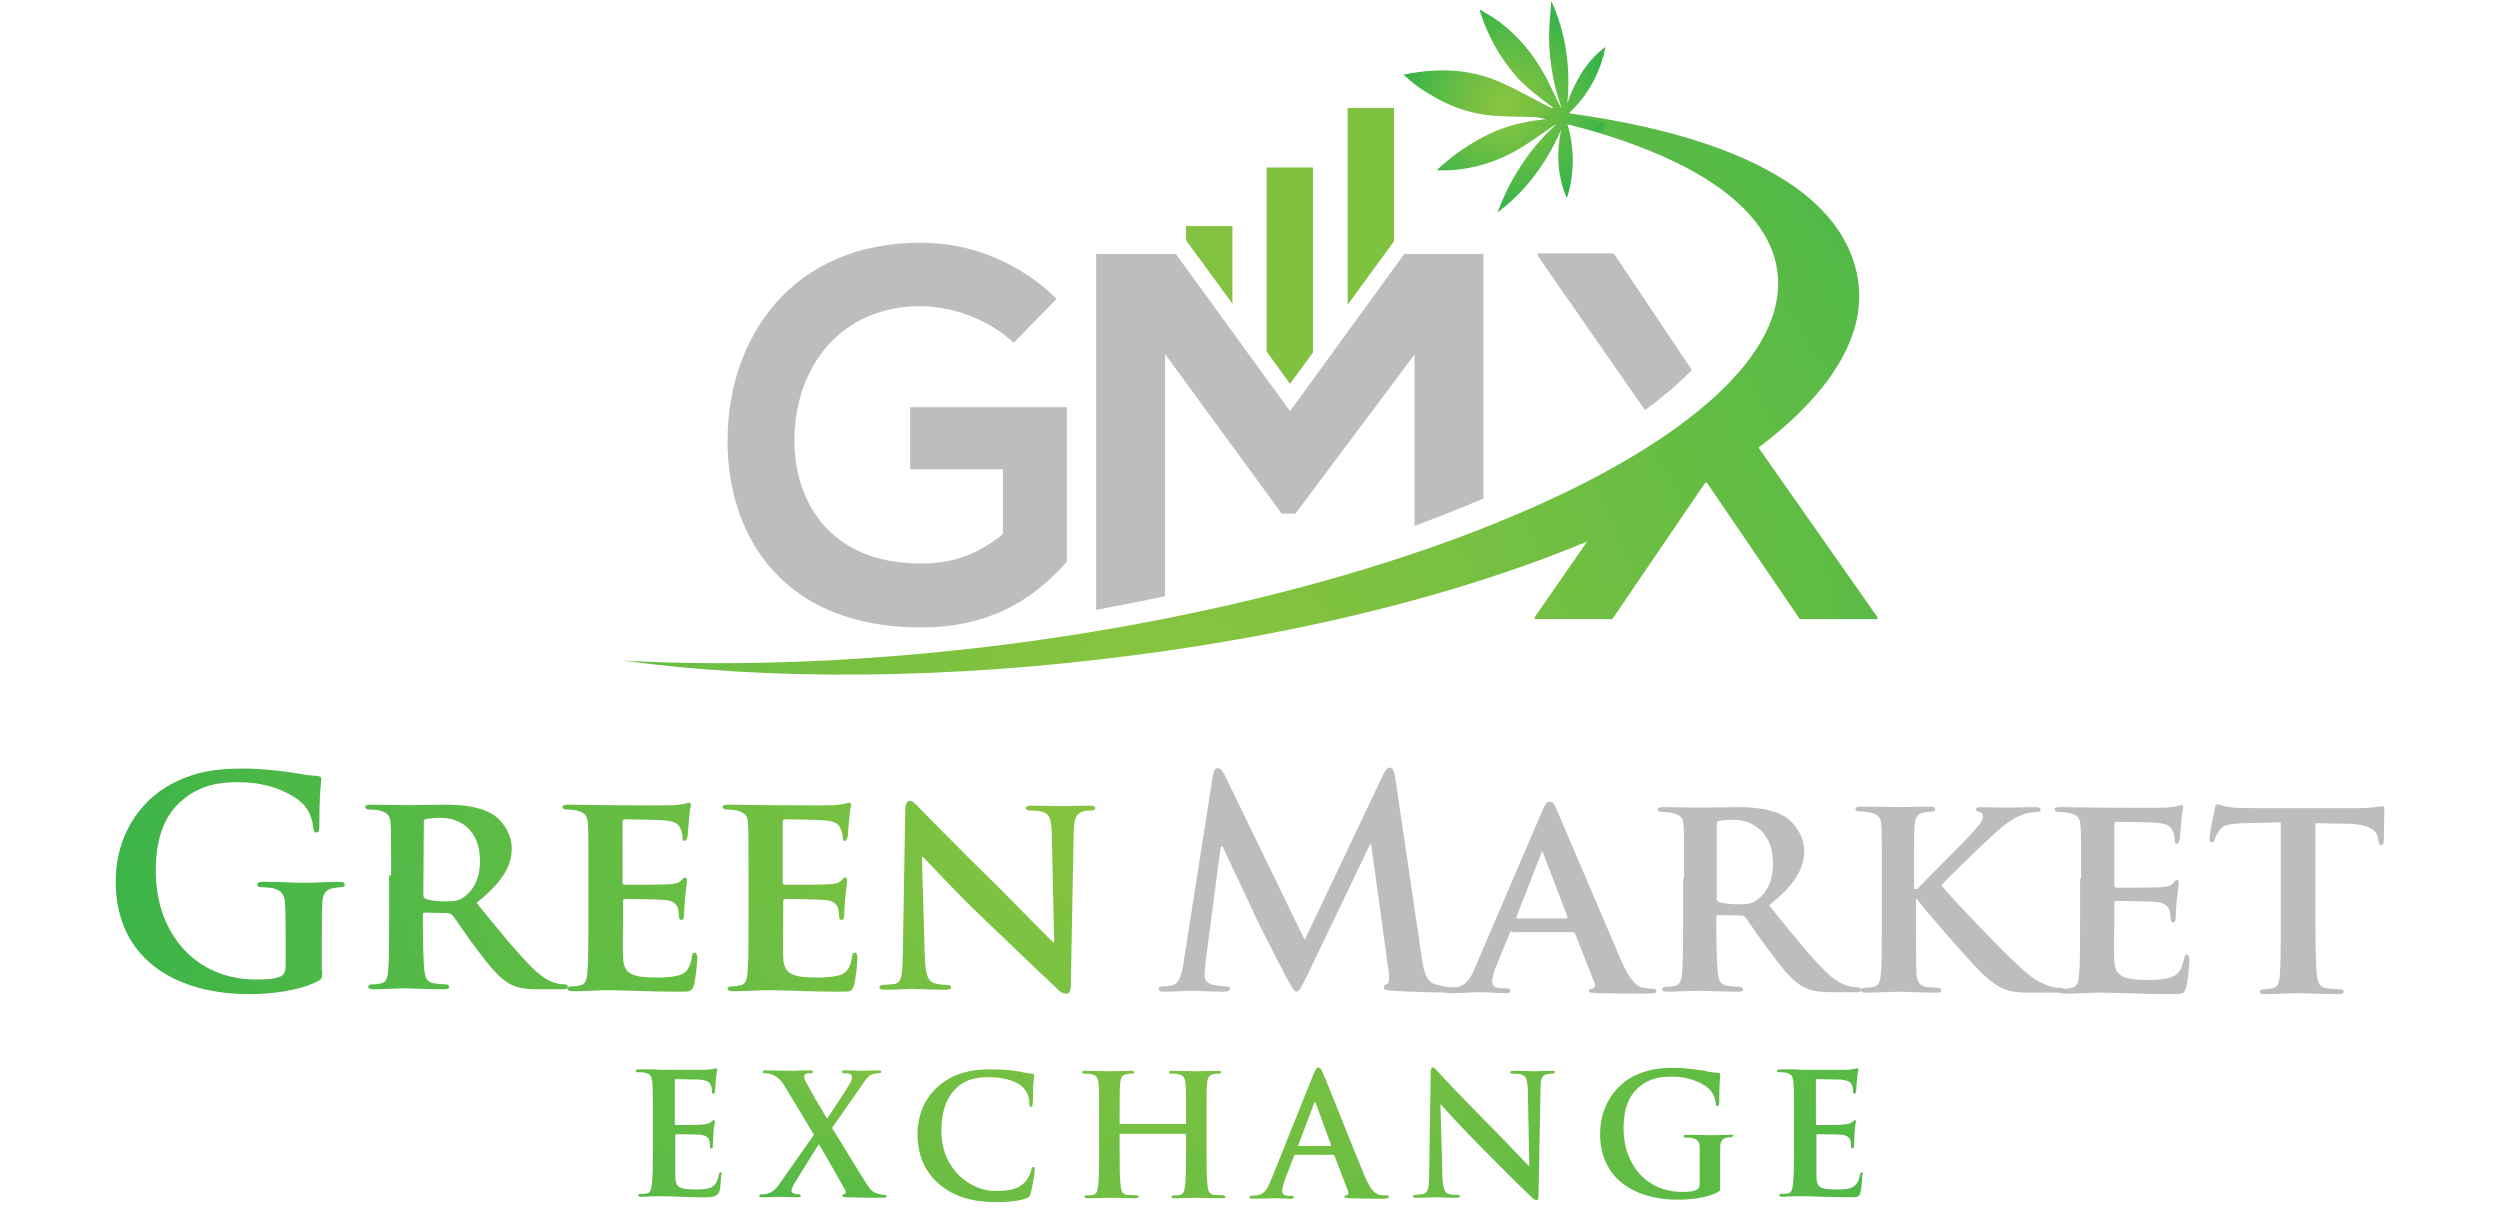 <?xml version="1.0" encoding="utf-8"?>
<!-- Generator: Adobe Illustrator 26.0.1, SVG Export Plug-In . SVG Version: 6.00 Build 0)  -->
<svg version="1.1" id="Layer_1" xmlns="http://www.w3.org/2000/svg" xmlns:xlink="http://www.w3.org/1999/xlink" x="0px" y="0px"
	 viewBox="0 0 512 250" style="enable-background:new 0 0 512 250;" xml:space="preserve">
<style type="text/css">
	.st0{fill:#BBBDBF;}
	.st1{fill:url(#SVGID_1_);}
	.st2{fill:url(#SVGID_00000150093586227849220800000013760150184430919870_);}
	.st3{fill:url(#SVGID_00000046324940290190788890000014506900505684996769_);}
	.st4{fill:url(#SVGID_00000024706009102761154100000013196624180029311135_);}
	.st5{fill:url(#SVGID_00000158715942804017198820000005739111911010272157_);}
	.st6{fill:url(#SVGID_00000075851961520239105090000011491676164035886002_);}
	.st7{fill:url(#SVGID_00000096745725844540962020000016630874700050093237_);}
	.st8{fill:url(#SVGID_00000113330916264036601600000005661854923072145539_);}
	.st9{fill:url(#SVGID_00000177459087151458741470000017367749096552696721_);}
	.st10{fill:url(#SVGID_00000064312992412796699840000011181327339538157206_);}
	.st11{fill:url(#SVGID_00000086665614703360823830000018419160686778462866_);}
</style>
<g>
	<path class="st0" d="M186.2,96.1h19.2v13.3c-5.9,4.7-11,6-16.9,6c-18.6,0-25.8-12.8-25.8-25.1c0-15.4,9.7-27.6,25.8-27.6
		c6.5,0,14,2.7,19.1,7.5l8.8-9c-7.4-7.3-17.4-11.5-27.8-11.5c-26.5,0-39.6,19.5-39.6,40.6c0,19.7,11.5,38.2,39.6,38.2
		c13.2,0,22.5-5,29.9-13.5V83.4h-32.1v12.7H186.2z"/>
	<path class="st0" d="M346.5,75.8l-16-23.9H315v0.6L336.9,84C340.3,81.5,343.5,78.8,346.5,75.8z"/>
	
		<radialGradient id="SVGID_1_" cx="417.608" cy="616.386" r="242.344" gradientTransform="matrix(1 0 0 1 -177.83 -467.26)" gradientUnits="userSpaceOnUse">
		<stop  offset="0" style="stop-color:#8BC53F"/>
		<stop  offset="0.26" style="stop-color:#7AC141"/>
		<stop  offset="0.77" style="stop-color:#4DB847"/>
		<stop  offset="1" style="stop-color:#37B34A"/>
	</radialGradient>
	<path class="st1" d="M358.2,88.9l9.5-13.6h-0.9c-7,9.2-19.1,18.2-35.3,26.3l-17.2,24.8v0.4h15.9l19.2-28.2l19.2,28.2h15.9v-0.4
		L358.2,88.9z"/>
	<path class="st0" d="M264.2,84.2L240.8,52h-16.3v72.9c4.8-0.9,9.5-1.8,14.1-2.8V72.5l23.9,32.7h2.8l24.4-32.6v35.1
		c4.9-1.8,9.6-3.7,14.1-5.6V52h-16.2L264.2,84.2z"/>
	
		<radialGradient id="SVGID_00000023966419503635662030000003884810650395194250_" cx="291.183" cy="509.731" r="899.838" gradientTransform="matrix(1 0 0 1 -177.83 -467.26)" gradientUnits="userSpaceOnUse">
		<stop  offset="0" style="stop-color:#8BC53F"/>
		<stop  offset="0.26" style="stop-color:#7AC141"/>
		<stop  offset="0.77" style="stop-color:#4DB847"/>
		<stop  offset="1" style="stop-color:#37B34A"/>
	</radialGradient>
	<path style="fill:url(#SVGID_00000023966419503635662030000003884810650395194250_);" d="M276,22.1v40.3l9.5-13V22.1H276z
		 M259.4,72l4.8,6.6l4.7-6.4V34.3h-9.5V72z M242.9,49.2l9.5,13V46.3h-9.5V49.2z"/>
	
		<radialGradient id="SVGID_00000043440127369493833080000011781622453389500080_" cx="417.608" cy="616.386" r="242.344" gradientTransform="matrix(1 0 0 1 -177.83 -467.26)" gradientUnits="userSpaceOnUse">
		<stop  offset="0" style="stop-color:#8BC53F"/>
		<stop  offset="0.26" style="stop-color:#7AC141"/>
		<stop  offset="0.77" style="stop-color:#4DB847"/>
		<stop  offset="1" style="stop-color:#37B34A"/>
	</radialGradient>
	<path style="fill:url(#SVGID_00000043440127369493833080000011781622453389500080_);" d="M298.4,21.1c38,5.3,63.4,17.5,65.6,34.5
		c4,30.2-66.1,64.3-156.5,76.2c-28.6,3.7-55.9,4.8-79.8,3.5c29.2,4,65.9,4,105.2-1.2c90.4-11.8,151.6-45.9,147.7-76.2
		C377.9,37.3,350.1,23.8,298.4,21.1z"/>
	
		<radialGradient id="SVGID_00000126324978284984681040000000478547147398162105_" cx="485.93" cy="489.11" r="21.211" gradientTransform="matrix(1 0 0 1 -177.83 -467.26)" gradientUnits="userSpaceOnUse">
		<stop  offset="0" style="stop-color:#8BC53F"/>
		<stop  offset="0.26" style="stop-color:#7AC141"/>
		<stop  offset="0.77" style="stop-color:#4DB847"/>
		<stop  offset="1" style="stop-color:#37B34A"/>
	</radialGradient>
	<path style="fill:url(#SVGID_00000126324978284984681040000000478547147398162105_);" d="M320.9,25.1c1.6,5,1.6,10.5,0,15.5
		c-1.9-4.3-2.2-8.9-1.2-14c-3.1,7.1-7.4,12.7-13,16.9c1.5-4.2,5.2-12,12.1-18.1c-0.1,0.1-0.2,0.1-0.4,0.2c-2.4,1.6-4.8,3.4-7.3,4.9
		c-5.3,3.1-10.8,4.5-16.4,4.4c-0.1,0-0.2,0-0.4-0.1c3.3-3.1,7.1-5.7,11.2-7.6c3.9-1.8,8-2.5,12-2.9v-0.2c-0.4,0-0.7,0-1.1-0.1
		c-0.4,0-0.7,0-1.1,0c-3.1-0.1-6.3-0.1-9.4-0.3c-4.2-0.3-8.2-1.6-11.9-3.7c-2.2-1.2-4.3-2.6-6.1-4.3c-0.1-0.1-0.2-0.2-0.5-0.4
		c1-0.2,1.9-0.4,2.8-0.5c5.6-0.8,11-0.4,16,1.6c2.8,1.1,5.5,2.6,8.2,4c1,0.5,2,1.1,3.1,1.6c0.2,0.1,0.5,0.1,0.7,0.1
		c-0.2-0.1-0.4-0.3-0.6-0.4c-2.5-1.9-5-3.7-7.2-6.2c-3.3-3.9-5.8-8.3-7.3-13.2c0-0.1,0-0.2-0.1-0.4c0.8,0.5,1.5,0.9,2.2,1.3
		c5.2,3.3,9.2,8,12.2,14.2c0.7,1.4,1.4,2.9,2.1,4.3c0.1,0.1,0.2,0.3,0.3,0.4c-1.8-5.2-2.8-10.7-2.5-16.6c0.1-1.8,0.3-3.5,0.4-5.3
		c2.9,6.3,4,13.3,3.3,21c0.7-2.3,1.8-4.5,3.1-6.6c1.3-1.9,2.8-3.6,4.7-5c-1,5.2-3.6,10-7.5,13.6l0.7,0.2c2,0.5,4,1,6,1.6
		c0.6,0.1,0.8,0.6,0.6,1.2c-0.2,0.6-0.6,0.9-1.2,0.8c-2-0.5-4-1-6-1.5L320.9,25.1z"/>
</g>
<g>
	<g>
		<g>
			<g>
				<path class="st0" d="M248.4,158.8c0.2-1,0.5-1.5,1-1.5s0.8,0.3,1.6,1.8l16.2,33.4l16.1-33.9c0.5-0.9,0.8-1.4,1.3-1.4
					s0.9,0.6,1.1,1.8l5.4,36.6c0.5,3.7,1.1,5.5,2.9,6c1.7,0.5,2.9,0.6,3.7,0.6c0.5,0,0.9,0.1,0.9,0.4c0,0.5-0.7,0.7-1.5,0.7
					c-1.5,0-9.7-0.2-12-0.4c-1.4-0.1-1.7-0.3-1.7-0.7c0-0.3,0.2-0.5,0.7-0.7c0.4-0.1,0.5-0.9,0.3-2.5l-3.6-26.1h-0.2l-12.9,26.9
					c-1.4,2.8-1.7,3.3-2.2,3.3s-1.1-1.2-2.1-3c-1.4-2.7-6.1-11.8-6.8-13.5c-0.5-1.2-4.1-8.7-6.2-13.2H250l-3.1,23.6
					c-0.1,1.1-0.2,1.8-0.2,2.8c0,1.1,0.8,1.7,1.8,1.9c1.1,0.2,1.9,0.3,2.5,0.3c0.5,0,0.9,0.1,0.9,0.4c0,0.5-0.5,0.7-1.4,0.7
					c-2.5,0-5.2-0.2-6.2-0.2c-1.1,0-4,0.2-5.9,0.2c-0.6,0-1.1-0.1-1.1-0.7c0-0.3,0.4-0.4,0.9-0.4s0.9,0,1.8-0.2
					c1.7-0.4,2.1-2.7,2.4-4.7L248.4,158.8z"/>
				<path class="st0" d="M309.7,190.7c-0.3,0-0.4,0.1-0.5,0.4l-2.8,6.8c-0.5,1.2-0.8,2.5-0.8,3.1c0,0.9,0.5,1.4,2.1,1.4h0.8
					c0.7,0,0.8,0.2,0.8,0.5c0,0.4-0.3,0.5-0.8,0.5c-1.7,0-4.2-0.2-5.8-0.2c-0.5,0-3.3,0.2-6,0.2c-0.7,0-0.9-0.1-0.9-0.5
					c0-0.3,0.2-0.5,0.6-0.5c0.5,0,1.1-0.1,1.5-0.1c2.4-0.4,3.3-1.9,4.3-4.4l13.6-31.7c0.6-1.4,1-2,1.5-2c0.8,0,1,0.5,1.5,1.6
					c1.2,2.8,10,23.4,13.3,31.1c2,4.6,3.5,5.2,4.4,5.4c0.8,0.1,1.4,0.2,2,0.2c0.5,0,0.7,0.2,0.7,0.5c0,0.4-0.3,0.5-2.3,0.5
					c-1.8,0-5.6,0-10-0.1c-0.9-0.1-1.5-0.1-1.5-0.4s0.1-0.5,0.7-0.5c0.4-0.1,0.7-0.5,0.5-1.1l-4-10.1c-0.1-0.3-0.3-0.4-0.5-0.4
					h-12.4V190.7z M320.8,188c0.2,0,0.3-0.1,0.2-0.3l-4.9-12.8c-0.1-0.2-0.1-0.5-0.2-0.5c-0.2,0-0.2,0.3-0.3,0.5l-5,12.8
					c-0.1,0.2,0,0.4,0.2,0.4h10V188z"/>
				<path class="st0" d="M344.9,179.9c0-7.6,0-9.1-0.1-10.7c-0.1-1.7-0.6-2.3-2.3-2.7c-0.4-0.1-1.3-0.2-2.1-0.2
					c-0.5,0-0.9-0.2-0.9-0.5c0-0.4,0.4-0.5,1.2-0.5c2.7,0,6,0.1,7.1,0.1c1.8,0,6.5-0.1,8.1-0.1c3.3,0,7.1,0.3,9.9,2.1
					c1.5,1,3.7,3.6,3.7,6.9c0,3.7-2.1,7.1-7.2,11.1c4.6,5.7,8.3,10.3,11.4,13.4c2.9,2.9,4.7,3.1,5.6,3.3c0.5,0.1,0.8,0.1,1.2,0.1
					s0.7,0.3,0.7,0.5c0,0.4-0.4,0.5-1,0.5h-5c-2.9,0-4.3-0.3-5.7-1c-2.3-1.1-4.2-3.5-7.1-7.4c-2.1-2.7-4.3-6.1-4.9-6.9
					c-0.3-0.3-0.6-0.4-0.9-0.4l-4.7-0.1c-0.2,0-0.4,0.1-0.4,0.4v0.7c0,4.7,0.1,8.6,0.3,10.7c0.2,1.5,0.4,2.4,2,2.7
					c0.8,0.1,1.9,0.2,2.5,0.2c0.4,0,0.7,0.3,0.7,0.5c0,0.4-0.4,0.5-1.1,0.5c-3,0-7.4-0.2-8.1-0.2c-1,0-4.3,0.2-6.4,0.2
					c-0.7,0-1-0.2-1-0.5c0-0.2,0.2-0.5,0.8-0.5c0.8,0,1.4-0.1,1.8-0.2c1.1-0.2,1.4-1.2,1.5-2.7c0.2-2.1,0.2-6.1,0.2-10.7v-8.6H344.9
					z M351.5,183.8c0,0.5,0.1,0.7,0.5,0.9c1.1,0.4,2.7,0.5,4,0.5c2.1,0,2.8-0.2,3.7-0.8c1.6-1.1,3.4-3.3,3.4-7.5c0-7.1-4.9-9-7.9-9
					c-1.3,0-2.5,0.1-3.1,0.2c-0.4,0.1-0.5,0.3-0.5,0.7v15H351.5z"/>
				<path class="st0" d="M392.4,182.1h0.2c1.8-1.9,9.4-9.4,10.9-11.1s2.6-2.8,2.6-3.7c0-0.5-0.2-0.9-0.7-1s-0.7-0.2-0.7-0.5
					c0-0.4,0.3-0.5,0.8-0.5c1.1,0,4,0.1,5.4,0.1c1.6,0,4.5-0.1,6.1-0.1c0.5,0,0.9,0.1,0.9,0.5s-0.3,0.5-0.8,0.5
					c-0.8,0-2.1,0.2-3,0.6c-1.7,0.6-3.3,1.7-5.5,3.7c-1.7,1.5-9.4,8.9-11,10.7c1.8,2.4,12.1,13,14.1,14.9c2.3,2.1,4.3,4.3,7.1,5.4
					c1.5,0.7,2.6,0.7,3.2,0.7c0.4,0,0.7,0.2,0.7,0.5c0,0.4-0.3,0.5-1.2,0.5h-4.6c-1.5,0-2.5,0-3.6-0.1c-2.8-0.2-4.5-1.3-6.8-3.3
					s-12.3-13.6-13.4-15.1l-0.5-0.7h-0.2v4.6c0,4.6,0,8.6,0.1,10.8c0.1,1.4,0.6,2.4,1.9,2.6c0.7,0.1,1.9,0.2,2.5,0.2
					c0.4,0,0.7,0.3,0.7,0.5c0,0.4-0.4,0.5-1,0.5c-2.9,0-6.6-0.2-7.9-0.2c-1.2,0-4.5,0.2-6.6,0.2c-0.7,0-1-0.2-1-0.5
					c0-0.2,0.2-0.5,0.8-0.5c0.8,0,1.4-0.1,1.8-0.2c1.1-0.2,1.4-1.2,1.5-2.7c0.2-2.1,0.2-6.1,0.2-10.7v-8.9c0-7.6,0-9.1-0.1-10.7
					c-0.1-1.7-0.6-2.3-2.3-2.7c-0.4-0.1-1.3-0.2-2.1-0.2c-0.5,0-0.9-0.2-0.9-0.5c0-0.4,0.4-0.5,1.2-0.5c2.7,0,6,0.1,7.3,0.1
					c1.2,0,5-0.1,6.7-0.1c0.8,0,1.1,0.1,1.1,0.5s-0.3,0.5-0.7,0.5c-0.5,0-0.8,0.1-1.5,0.2c-1.4,0.2-1.8,0.9-2,2.7
					c-0.1,1.6-0.1,3-0.1,10.7v2.3H392.4z"/>
				<path class="st0" d="M426.2,179.9c0-7.6,0-9.1-0.1-10.7c-0.1-1.7-0.6-2.3-2.3-2.7c-0.4-0.1-1.3-0.2-2.1-0.2
					c-0.5,0-0.9-0.2-0.9-0.5c0-0.4,0.4-0.5,1.2-0.5c2.7,0,6,0.1,7.5,0.1c1.7,0,13.2,0.1,14.2,0c0.9-0.1,1.8-0.2,2.2-0.3
					c0.3-0.1,0.6-0.2,0.8-0.2c0.3,0,0.4,0.2,0.4,0.5c0,0.4-0.3,0.9-0.4,3.3c-0.1,0.5-0.2,2.7-0.3,3.3c-0.1,0.2-0.2,0.8-0.6,0.8
					s-0.4-0.2-0.4-0.7c0-0.4-0.1-1.2-0.4-1.8c-0.4-0.9-0.8-1.6-3.4-1.8c-0.9-0.1-7.1-0.2-8.2-0.2c-0.2,0-0.4,0.2-0.4,0.5v12.5
					c0,0.3,0.1,0.5,0.4,0.5c1.2,0,7.9,0,9.1-0.1s2-0.2,2.5-0.8c0.4-0.4,0.6-0.7,0.8-0.7c0.2,0,0.4,0.2,0.4,0.5s-0.1,1.1-0.4,3.7
					c-0.1,1-0.2,3-0.2,3.4s-0.1,1.1-0.5,1.1s-0.5-0.2-0.5-0.4c-0.1-0.5-0.1-1.2-0.2-1.8c-0.3-1-0.9-1.8-2.9-2
					c-0.9-0.1-6.9-0.2-8.2-0.2c-0.2,0-0.3,0.2-0.3,0.5v4c0,1.7-0.1,6,0,7.5c0.1,3.4,1.7,4.2,7.1,4.2c1.4,0,3.6-0.1,4.9-0.7
					s1.9-1.7,2.3-3.7c0.1-0.5,0.2-0.8,0.6-0.8s0.5,0.7,0.5,1.2c0,1.1-0.4,4.6-0.7,5.6c-0.4,1.3-0.8,1.3-2.8,1.3
					c-3.9,0-7.1-0.1-9.6-0.2s-4.5-0.1-6-0.1c-0.6,0-1.7,0.1-3,0.1c-1.2,0.1-2.5,0.1-3.6,0.1c-0.7,0-1-0.2-1-0.5
					c0-0.2,0.2-0.5,0.8-0.5c0.8,0,1.4-0.1,1.8-0.2c1.1-0.2,1.4-1.2,1.5-2.7c0.2-2.1,0.2-6.1,0.2-10.7v-9H426.2z"/>
				<path class="st0" d="M467.3,168.4l-7.8,0.2c-3,0.1-4.3,0.4-5,1.5c-0.5,0.7-0.8,1.4-0.9,1.7c-0.1,0.4-0.2,0.7-0.6,0.7
					s-0.5-0.3-0.5-0.8c0-0.8,1-5.7,1.1-6.1c0.1-0.7,0.3-0.9,0.6-0.9c0.4,0,0.9,0.4,2.3,0.6c1.5,0.2,3.5,0.2,5.2,0.2h21.2
					c1.7,0,2.8-0.1,3.6-0.2c0.8-0.1,1.2-0.2,1.4-0.2c0.4,0,0.4,0.3,0.4,1.1c0,1.1-0.1,4.8-0.1,6.1c-0.1,0.5-0.2,0.8-0.5,0.8
					c-0.4,0-0.5-0.2-0.6-1l-0.1-0.5c-0.1-1.3-1.5-2.8-6.2-2.9l-6.6-0.1V189c0,4.6,0.1,8.6,0.3,10.8c0.2,1.4,0.5,2.4,2,2.6
					c0.7,0.1,1.9,0.2,2.7,0.2c0.6,0,0.8,0.3,0.8,0.5c0,0.4-0.4,0.5-1,0.5c-3.4,0-6.9-0.2-8.4-0.2c-1.2,0-4.7,0.2-6.8,0.2
					c-0.7,0-1-0.2-1-0.5c0-0.2,0.2-0.5,0.8-0.5c0.8,0,1.4-0.1,1.8-0.2c1.1-0.2,1.4-1.2,1.5-2.7c0.2-2.1,0.2-6.1,0.2-10.7v-20.6
					H467.3z"/>
			</g>
			<g>
				
					<radialGradient id="SVGID_00000136411522005215565350000018127762360254333340_" cx="240.42" cy="134.165" r="232.841" gradientTransform="matrix(1 0 0 -1 0 288)" gradientUnits="userSpaceOnUse">
					<stop  offset="0" style="stop-color:#8BC53F"/>
					<stop  offset="0.258" style="stop-color:#7AC141"/>
					<stop  offset="0.768" style="stop-color:#4DB847"/>
					<stop  offset="1" style="stop-color:#37B34A"/>
				</radialGradient>
				<path style="fill:url(#SVGID_00000136411522005215565350000018127762360254333340_);" d="M66,198.8c0,1.6-0.1,1.7-0.8,2.1
					c-3.8,2-9.6,2.7-14.2,2.7c-14.5,0-27.3-6.8-27.3-23.1c0-9.4,4.9-16,10.3-19.3c5.7-3.4,10.9-3.8,15.9-3.8c4.1,0,9.3,0.7,10.4,0.9
					c1.2,0.2,3.3,0.6,4.7,0.6c0.7,0.1,0.8,0.3,0.8,0.7c0,0.6-0.4,2.3-0.4,9.7c0,0.9-0.2,1.2-0.6,1.2s-0.5-0.3-0.6-0.8
					c-0.2-1.4-0.5-3.2-2-4.9c-1.8-1.9-6.5-4.6-13.2-4.6c-3.2,0-7.6,0.2-11.7,3.7c-3.3,2.8-5.4,7.2-5.4,14.5
					c0,12.7,8.1,22.2,20.5,22.2c1.5,0,3.6,0,5-0.6c0.9-0.4,1.1-1.2,1.1-2.2v-5.5c0-2.9,0-5.2-0.1-7c-0.1-2-0.6-2.9-2.5-3.4
					c-0.5-0.1-1.5-0.2-2.3-0.2c-0.5,0-0.9-0.1-0.9-0.5c0-0.5,0.4-0.6,1.2-0.6c3.1,0,6.8,0.2,8.6,0.2c1.8,0,5-0.2,6.9-0.2
					c0.8,0,1.2,0.1,1.2,0.6c0,0.4-0.4,0.5-0.8,0.5c-0.5,0-0.9,0.1-1.6,0.2c-1.6,0.3-2.2,1.3-2.2,3.4c-0.1,1.8-0.1,4.1-0.1,7.1v6.4
					H66z"/>
				
					<radialGradient id="SVGID_00000090288721479363294360000002043576004181524390_" cx="240.42" cy="134.165" r="232.841" gradientTransform="matrix(1 0 0 -1 0 288)" gradientUnits="userSpaceOnUse">
					<stop  offset="0" style="stop-color:#8BC53F"/>
					<stop  offset="0.258" style="stop-color:#7AC141"/>
					<stop  offset="0.768" style="stop-color:#4DB847"/>
					<stop  offset="1" style="stop-color:#37B34A"/>
				</radialGradient>
				<path style="fill:url(#SVGID_00000090288721479363294360000002043576004181524390_);" d="M80.1,179.3c0-7.6,0-9-0.1-10.6
					c-0.1-1.7-0.6-2.2-2.2-2.7c-0.4-0.1-1.3-0.2-2.1-0.2c-0.5,0-0.9-0.2-0.9-0.5c0-0.4,0.4-0.5,1.2-0.5c2.7,0,6,0.1,7.1,0.1
					c1.8,0,6.5-0.1,8.1-0.1c3.3,0,7.1,0.3,9.9,2.1c1.5,1,3.7,3.5,3.7,6.9c0,3.7-2.1,7-7.2,11.1c4.6,5.7,8.3,10.2,11.4,13.3
					c2.9,2.9,4.7,3.1,5.5,3.3c0.5,0.1,0.8,0.1,1.2,0.1c0.4,0,0.6,0.3,0.6,0.5c0,0.4-0.4,0.5-1,0.5h-5c-2.9,0-4.3-0.3-5.7-1
					c-2.2-1.1-4.2-3.5-7.1-7.4c-2.1-2.7-4.2-6.1-4.9-6.8c-0.3-0.3-0.6-0.4-0.9-0.4l-4.7-0.1c-0.2,0-0.4,0.1-0.4,0.4v0.7
					c0,4.7,0.1,8.6,0.3,10.7c0.2,1.5,0.4,2.4,2,2.7c0.8,0.1,1.9,0.2,2.5,0.2c0.4,0,0.6,0.3,0.6,0.5c0,0.4-0.4,0.5-1.1,0.5
					c-3,0-7.3-0.2-8.1-0.2c-1,0-4.3,0.2-6.4,0.2c-0.6,0-1-0.2-1-0.5c0-0.2,0.2-0.5,0.8-0.5c0.8,0,1.4-0.1,1.8-0.2
					c1.1-0.2,1.4-1.2,1.5-2.7c0.2-2.1,0.2-6.1,0.2-10.7v-8.7H80.1z M86.7,183.2c0,0.5,0.1,0.7,0.5,0.9c1.1,0.4,2.7,0.5,4,0.5
					c2.1,0,2.8-0.2,3.7-0.8c1.6-1.1,3.4-3.3,3.4-7.4c0-7.1-4.8-8.9-7.9-8.9c-1.3,0-2.5,0.1-3.1,0.2c-0.4,0.1-0.5,0.3-0.5,0.7
					L86.7,183.2L86.7,183.2z"/>
				
					<radialGradient id="SVGID_00000010274278603666292830000014077490785414103486_" cx="240.42" cy="134.165" r="232.841" gradientTransform="matrix(1 0 0 -1 0 288)" gradientUnits="userSpaceOnUse">
					<stop  offset="0" style="stop-color:#8BC53F"/>
					<stop  offset="0.258" style="stop-color:#7AC141"/>
					<stop  offset="0.768" style="stop-color:#4DB847"/>
					<stop  offset="1" style="stop-color:#37B34A"/>
				</radialGradient>
				<path style="fill:url(#SVGID_00000010274278603666292830000014077490785414103486_);" d="M120.5,179.3c0-7.6,0-9-0.1-10.6
					c-0.1-1.7-0.6-2.2-2.2-2.7c-0.4-0.1-1.3-0.2-2.1-0.2c-0.5,0-0.9-0.2-0.9-0.5c0-0.4,0.4-0.5,1.2-0.5c2.7,0,6,0.1,7.5,0.1
					c1.7,0,13.2,0.1,14.2,0c0.9-0.1,1.8-0.2,2.2-0.3c0.3-0.1,0.6-0.2,0.8-0.2c0.3,0,0.4,0.2,0.4,0.5c0,0.4-0.3,0.9-0.4,3.2
					c-0.1,0.5-0.2,2.7-0.3,3.3c-0.1,0.2-0.2,0.8-0.6,0.8c-0.4,0-0.4-0.2-0.4-0.6s-0.1-1.2-0.4-1.8c-0.4-0.9-0.8-1.6-3.4-1.8
					c-0.9-0.1-7.1-0.2-8.1-0.2c-0.2,0-0.4,0.2-0.4,0.5v12.4c0,0.3,0.1,0.5,0.4,0.5c1.2,0,7.9,0,9.1-0.1s2-0.2,2.5-0.8
					c0.4-0.4,0.6-0.6,0.8-0.6s0.4,0.2,0.4,0.5s-0.1,1.1-0.4,3.7c-0.1,1-0.2,3-0.2,3.4s-0.1,1.1-0.5,1.1s-0.5-0.2-0.5-0.4
					c-0.1-0.5-0.1-1.2-0.2-1.8c-0.3-1-0.9-1.8-2.9-1.9c-0.9-0.1-6.8-0.2-8.1-0.2c-0.2,0-0.3,0.2-0.3,0.5v4c0,1.7-0.1,6,0,7.4
					c0.1,3.4,1.7,4.2,7,4.2c1.4,0,3.5-0.1,4.9-0.6c1.3-0.6,1.9-1.7,2.2-3.7c0.1-0.5,0.2-0.8,0.6-0.8c0.4,0,0.5,0.6,0.5,1.2
					c0,1.1-0.4,4.5-0.7,5.5c-0.4,1.3-0.8,1.3-2.8,1.3c-3.9,0-7-0.1-9.6-0.2c-2.5-0.1-4.5-0.1-6-0.1c-0.6,0-1.7,0.1-2.9,0.1
					c-1.2,0.1-2.5,0.1-3.6,0.1c-0.6,0-1-0.2-1-0.5c0-0.2,0.2-0.5,0.8-0.5c0.8,0,1.4-0.1,1.8-0.2c1.1-0.2,1.4-1.2,1.5-2.7
					c0.2-2.1,0.2-6.1,0.2-10.7L120.5,179.3L120.5,179.3z"/>
				
					<radialGradient id="SVGID_00000072990166570234865620000012653085337833736579_" cx="240.42" cy="134.165" r="232.841" gradientTransform="matrix(1 0 0 -1 0 288)" gradientUnits="userSpaceOnUse">
					<stop  offset="0" style="stop-color:#8BC53F"/>
					<stop  offset="0.258" style="stop-color:#7AC141"/>
					<stop  offset="0.768" style="stop-color:#4DB847"/>
					<stop  offset="1" style="stop-color:#37B34A"/>
				</radialGradient>
				<path style="fill:url(#SVGID_00000072990166570234865620000012653085337833736579_);" d="M153.3,179.3c0-7.6,0-9-0.1-10.6
					c-0.1-1.7-0.6-2.2-2.2-2.7c-0.4-0.1-1.3-0.2-2.1-0.2c-0.5,0-0.9-0.2-0.9-0.5c0-0.4,0.4-0.5,1.2-0.5c2.7,0,6,0.1,7.5,0.1
					c1.7,0,13.2,0.1,14.2,0c0.9-0.1,1.8-0.2,2.2-0.3c0.3-0.1,0.6-0.2,0.8-0.2c0.3,0,0.4,0.2,0.4,0.5c0,0.4-0.3,0.9-0.4,3.2
					c-0.1,0.5-0.2,2.7-0.3,3.3c-0.1,0.2-0.2,0.8-0.6,0.8c-0.4,0-0.4-0.2-0.4-0.6s-0.1-1.2-0.4-1.8c-0.4-0.9-0.8-1.6-3.4-1.8
					c-0.9-0.1-7.1-0.2-8.1-0.2c-0.2,0-0.4,0.2-0.4,0.5v12.4c0,0.3,0.1,0.5,0.4,0.5c1.2,0,7.9,0,9.1-0.1c1.2-0.1,2-0.2,2.5-0.8
					c0.4-0.4,0.6-0.6,0.8-0.6s0.4,0.2,0.4,0.5s-0.1,1.1-0.4,3.7c-0.1,1-0.2,3-0.2,3.4s-0.1,1.1-0.5,1.1s-0.5-0.2-0.5-0.4
					c-0.1-0.5-0.1-1.2-0.2-1.8c-0.3-1-0.9-1.8-2.9-1.9c-0.9-0.1-6.8-0.2-8.1-0.2c-0.2,0-0.3,0.2-0.3,0.5v4c0,1.7-0.1,6,0,7.4
					c0.1,3.4,1.7,4.2,7,4.2c1.4,0,3.5-0.1,4.9-0.6c1.3-0.6,1.9-1.7,2.2-3.7c0.1-0.5,0.2-0.8,0.6-0.8c0.4,0,0.5,0.6,0.5,1.2
					c0,1.1-0.4,4.5-0.7,5.5c-0.4,1.3-0.8,1.3-2.8,1.3c-3.9,0-7-0.1-9.6-0.2c-2.5-0.1-4.5-0.1-6-0.1c-0.6,0-1.7,0.1-2.9,0.1
					c-1.2,0.1-2.5,0.1-3.6,0.1c-0.6,0-1-0.2-1-0.5c0-0.2,0.2-0.5,0.8-0.5c0.8,0,1.4-0.1,1.8-0.2c1.1-0.2,1.4-1.2,1.5-2.7
					c0.2-2.1,0.2-6.1,0.2-10.7V179.3z"/>
				
					<radialGradient id="SVGID_00000038411297060511522390000014901451296769912232_" cx="240.42" cy="134.165" r="232.841" gradientTransform="matrix(1 0 0 -1 0 288)" gradientUnits="userSpaceOnUse">
					<stop  offset="0" style="stop-color:#8BC53F"/>
					<stop  offset="0.258" style="stop-color:#7AC141"/>
					<stop  offset="0.768" style="stop-color:#4DB847"/>
					<stop  offset="1" style="stop-color:#37B34A"/>
				</radialGradient>
				<path style="fill:url(#SVGID_00000038411297060511522390000014901451296769912232_);" d="M189.4,195.9c0.1,3.9,0.8,5.1,1.8,5.4
					c0.9,0.3,1.9,0.4,2.7,0.4c0.6,0,0.9,0.2,0.9,0.5c0,0.4-0.5,0.5-1.2,0.5c-3.4,0-5.8-0.2-6.7-0.2c-0.5,0-2.9,0.2-5.6,0.2
					c-0.7,0-1.2-0.1-1.2-0.5c0-0.3,0.4-0.5,0.8-0.5c0.7,0,1.7-0.1,2.4-0.2c1.4-0.4,1.5-1.7,1.6-6.1l0.5-29.7c0-1,0.4-1.7,0.9-1.7
					c0.6,0,1.4,0.8,2.2,1.7c0.6,0.6,8.4,8.6,16,16c3.5,3.5,10.4,10.6,11.2,11.3h0.2l-0.5-22.3c-0.1-3.1-0.5-4-1.8-4.4
					c-0.8-0.3-2-0.3-2.7-0.3c-0.6,0-0.8-0.2-0.8-0.5c0-0.4,0.5-0.5,1.3-0.5c2.7,0,5.5,0.1,6.6,0.1c0.6,0,2.5-0.1,5.1-0.1
					c0.7,0,1.2,0.1,1.2,0.5c0,0.3-0.3,0.5-0.9,0.5c-0.5,0-0.9,0-1.6,0.2c-1.4,0.4-1.8,1.3-1.9,4.1l-0.6,31.6c0,1.1-0.4,1.6-0.8,1.6
					c-0.9,0-1.6-0.5-2.1-1.1c-3.2-3-9.7-9.2-15.2-14.5c-5.7-5.4-11.2-11.5-12.2-12.4h-0.2L189.4,195.9z"/>
			</g>
		</g>
	</g>
	
		<radialGradient id="SVGID_00000114070197700740268030000016716843981882433937_" cx="240.42" cy="134.165" r="232.841" gradientTransform="matrix(1 0 0 -1 0 288)" gradientUnits="userSpaceOnUse">
		<stop  offset="0" style="stop-color:#8BC53F"/>
		<stop  offset="0.258" style="stop-color:#7AC141"/>
		<stop  offset="0.768" style="stop-color:#4DB847"/>
		<stop  offset="1" style="stop-color:#37B34A"/>
	</radialGradient>
	<path style="fill:url(#SVGID_00000114070197700740268030000016716843981882433937_);" d="M147.6,240.1c-0.2,0-0.3,0.1-0.4,0.5
		c-0.2,1.4-0.7,2.1-1.6,2.6c-0.9,0.4-2.3,0.4-3.2,0.4c-3.5,0-4.1-0.5-4.1-2.9c0-1,0-4.2,0-5.4v-2.7c0-0.2,0-0.3,0.2-0.3
		c0.8,0,4.2,0,4.9,0.1c1.3,0.1,1.8,0.7,1.9,1.3c0.1,0.4,0.1,0.9,0.1,1.2c0,0.2,0.1,0.3,0.3,0.3c0.3,0,0.3-0.4,0.3-0.7
		c0-0.2,0.1-1.6,0.1-2.3c0.1-1.8,0.3-2.3,0.3-2.5s-0.1-0.3-0.2-0.3c-0.2,0-0.3,0.2-0.6,0.4c-0.3,0.3-0.8,0.4-1.7,0.5
		c-0.8,0.1-4.8,0.1-5.5,0.1c-0.2,0-0.2-0.1-0.2-0.4v-8.7c0-0.2,0.1-0.3,0.2-0.3c0.7,0,4.3,0.1,4.9,0.1c1.7,0.2,2.1,0.6,2.3,1.2
		c0.2,0.4,0.2,1,0.2,1.2c0,0.3,0.1,0.5,0.3,0.5s0.3-0.2,0.3-0.4c0.1-0.4,0.1-1.9,0.2-2.3c0.1-1.6,0.3-2,0.3-2.2s0-0.3-0.2-0.3
		s-0.4,0.1-0.6,0.1c-0.3,0.1-0.8,0.1-1.5,0.2c-0.7,0-7.5,0-8.6,0c-0.5,0-1.3,0-2.2-0.1c-0.9,0-1.9,0-2.8,0c-0.5,0-0.8,0.1-0.8,0.3
		c0,0.2,0.2,0.3,0.6,0.3c0.5,0,1.1,0,1.3,0.1c1.1,0.2,1.4,0.8,1.5,2c0.1,1.1,0.1,2.1,0.1,7.3v6.1c0,3.2,0,5.9-0.2,7.4
		c-0.1,1-0.3,1.8-1,1.9c-0.3,0.1-0.7,0.1-1.2,0.1c-0.4,0-0.6,0.1-0.6,0.3c0,0.2,0.2,0.3,0.7,0.3c0.7,0,1.6-0.1,2.4-0.1
		c0.8,0,1.6,0,2,0c1,0,2.1,0,3.6,0.1c0.9,0,2,0.1,3.3,0.1c2.5,0,4.7,0.4,4.8-2.1c0.1-0.9,0.2-2.1,0.2-2.6
		C147.9,240.4,147.9,240.1,147.6,240.1z M317.8,219.3c-1.7,0-3,0.1-3.4,0.1c-0.7,0-2.4-0.1-4.2-0.1c-0.5,0-0.9,0-0.9,0.3
		c0,0.2,0.1,0.3,0.6,0.3s1.3,0,1.8,0.2c0.8,0.3,1.1,1,1.2,3.1l0.3,15.5H313c-0.6-0.6-5.2-5.5-7.6-7.9c-5-5-10.3-10.6-10.7-11.1
		c-0.6-0.6-0.9-1.1-1.3-1.1c-0.3,0-0.4,0.5-0.4,1.2l-0.3,20.4c0,3-0.2,4-1.1,4.3c-0.5,0.1-1.1,0.2-1.6,0.2c-0.3,0-0.6,0.1-0.6,0.3
		c0,0.3,0.3,0.3,0.8,0.3c1.8,0,3.4-0.1,3.7-0.1c0.7,0,2,0.1,4.3,0.1c0.5,0,0.8-0.1,0.8-0.3c0-0.2-0.2-0.3-0.6-0.3
		c-0.6,0-1.2,0-1.8-0.2c-0.7-0.2-1.1-1.1-1.2-3.8l-0.4-14.5h0.1c0.6,0.7,4.5,5,8.2,8.7c3.6,3.6,8,8.1,10.2,10.1
		c0.4,0.4,0.8,0.8,1.2,0.8c0.3,0,0.4-0.3,0.4-1.1l0.4-21.8c0-1.9,0.3-2.7,1.3-2.9c0.4-0.1,0.7-0.1,1-0.1c0.4,0,0.6-0.1,0.6-0.3
		C318.6,219.3,318.3,219.3,317.8,219.3z M354.5,232.4c-1.1,0-3,0.1-4,0.1s-3.2-0.1-5-0.1c-0.5,0-0.7,0.1-0.7,0.3
		c0,0.2,0.2,0.3,0.5,0.3c0.5,0,1.1,0,1.3,0.1c1.1,0.2,1.5,0.8,1.5,2c0,1,0,2.3,0,4.1v3.2c0,0.6-0.1,1-0.7,1.3
		c-0.8,0.4-2,0.4-2.9,0.4c-7.3,0-12-5.6-12-13c0-4.2,1.2-6.8,3.2-8.5c2.4-2,4.9-2.1,6.8-2.1c3.9,0,6.7,1.6,7.7,2.7
		c0.9,1,1.1,2.1,1.2,2.9c0,0.3,0.1,0.4,0.3,0.4c0.3,0,0.4-0.2,0.4-0.7c0-4.3,0.2-5.3,0.2-5.7c0-0.2-0.1-0.4-0.5-0.4
		c-0.8,0-2-0.2-2.7-0.4c-0.7-0.1-3.7-0.6-6.1-0.6c-2.9,0-6,0.2-9.3,2.2c-3.1,1.9-6,5.8-6,11.3c0,9.5,7.5,13.5,15.9,13.5
		c2.7,0,6.1-0.4,8.3-1.6c0.4-0.2,0.4-0.3,0.4-1.2v-3.8c0-1.7,0-3.1,0-4.1c0-1.2,0.4-1.8,1.3-2c0.4-0.1,0.7-0.1,0.9-0.1
		c0.2,0,0.4-0.1,0.4-0.3C355.2,232.5,355,232.4,354.5,232.4z M381.3,240.1c-0.2,0-0.3,0.1-0.4,0.5c-0.2,1.4-0.7,2.1-1.6,2.6
		c-0.9,0.4-2.3,0.4-3.2,0.4c-3.5,0-4.1-0.5-4.1-2.9c0-1,0-4.2,0-5.4v-2.7c0-0.2,0-0.3,0.2-0.3c0.8,0,4.2,0,4.9,0.1
		c1.3,0.1,1.8,0.7,1.9,1.3c0.1,0.4,0.1,0.9,0.1,1.2c0,0.2,0.1,0.3,0.3,0.3c0.3,0,0.3-0.4,0.3-0.7c0-0.2,0.1-1.6,0.1-2.3
		c0.1-1.8,0.3-2.3,0.3-2.5s-0.1-0.3-0.2-0.3c-0.2,0-0.3,0.2-0.6,0.4c-0.3,0.3-0.8,0.4-1.7,0.5c-0.8,0.1-4.8,0.1-5.5,0.1
		c-0.2,0-0.2-0.1-0.2-0.4v-8.7c0-0.2,0.1-0.3,0.2-0.3c0.7,0,4.3,0.1,4.9,0.1c1.7,0.2,2.1,0.6,2.3,1.2c0.2,0.4,0.2,1,0.2,1.2
		c0,0.3,0.1,0.5,0.3,0.5s0.3-0.2,0.3-0.4c0.1-0.4,0.1-1.9,0.2-2.3c0.1-1.6,0.3-2,0.3-2.2s0-0.3-0.2-0.3s-0.4,0.1-0.6,0.1
		c-0.3,0.1-0.8,0.1-1.5,0.2c-0.7,0-7.5,0-8.6,0c-0.5,0-1.3,0-2.2-0.1c-0.9,0-1.9,0-2.8,0c-0.5,0-0.8,0.1-0.8,0.3
		c0,0.2,0.2,0.3,0.6,0.3c0.5,0,1.1,0,1.3,0.1c1.1,0.2,1.4,0.8,1.5,2c0.1,1.1,0.1,2.1,0.1,7.3v6.1c0,3.2,0,5.9-0.2,7.4
		c-0.1,1-0.3,1.8-1,1.9c-0.3,0.1-0.7,0.1-1.2,0.1c-0.4,0-0.6,0.1-0.6,0.3c0,0.2,0.2,0.3,0.7,0.3c0.7,0,1.6-0.1,2.4-0.1s1.6,0,2,0
		c1,0,2.1,0,3.6,0.1c1.5,0,3.4,0.1,6,0.1c1.3,0,1.6,0,1.9-0.9c0.2-0.7,0.4-3,0.4-3.8C381.6,240.4,381.6,240.1,381.3,240.1z
		 M250.4,244.8c-0.5,0-1.3-0.1-1.8-0.1c-1-0.1-1.2-0.9-1.3-1.9c-0.2-1.5-0.2-4.2-0.2-7.4v-6.1c0-5.2,0-6.2,0.1-7.3
		c0.1-1.2,0.3-1.8,1.3-2c0.4-0.1,0.7-0.1,1-0.1c0.4,0,0.6-0.1,0.6-0.3c0-0.2-0.2-0.3-0.7-0.3c-1.3,0-3.5,0.1-4.3,0.1
		c-0.9,0-3.1-0.1-5-0.1c-0.5,0-0.7,0.1-0.7,0.3c0,0.2,0.2,0.3,0.6,0.3c0.5,0,1.1,0,1.3,0.1c1.1,0.2,1.4,0.8,1.5,2
		c0.1,1.1,0.1,2.1,0.1,7.3v0.7c0,0.2-0.1,0.2-0.2,0.2h-13.2c-0.1,0-0.2-0.1-0.2-0.2v-0.7c0-5.2,0-6.2,0.1-7.3c0.1-1.2,0.3-1.8,1.3-2
		c0.4-0.1,0.7-0.1,1-0.1c0.4,0,0.6-0.1,0.6-0.3c0-0.2-0.2-0.3-0.7-0.3c-1.3,0-3.5,0.1-4.3,0.1c-0.9,0-3.1-0.1-5-0.1
		c-0.5,0-0.7,0.1-0.7,0.3c0,0.2,0.2,0.3,0.6,0.3c0.5,0,1.1,0,1.3,0.1c1.1,0.2,1.4,0.8,1.5,2c0.1,1.1,0.1,2.1,0.1,7.3v6.1
		c0,3.2,0,5.9-0.2,7.4c-0.1,1-0.3,1.8-1,1.9c-0.3,0.1-0.7,0.1-1.2,0.1c-0.4,0-0.6,0.1-0.6,0.3c0,0.2,0.2,0.3,0.7,0.3
		c1.4,0,3.6-0.1,4.3-0.1c1,0,3.1,0.1,5.4,0.1c0.4,0,0.7-0.1,0.7-0.3c0-0.2-0.2-0.3-0.6-0.3c-0.5,0-1.3-0.1-1.8-0.1
		c-1-0.1-1.2-0.9-1.3-1.9c-0.2-1.5-0.2-4.2-0.2-7.4v-3c0-0.2,0.1-0.2,0.2-0.2h13.2c0.1,0,0.2,0.1,0.2,0.2v3c0,3.2,0,5.9-0.2,7.4
		c-0.1,1-0.3,1.8-1,1.9c-0.3,0.1-0.7,0.1-1.2,0.1c-0.4,0-0.6,0.1-0.6,0.3c0,0.2,0.2,0.3,0.7,0.3c1.3,0,3.5-0.1,4.3-0.1
		c1,0,3.1,0.1,5.4,0.1c0.4,0,0.7-0.1,0.7-0.3C250.9,244.9,250.7,244.8,250.4,244.8z M211.6,239c-0.3,0-0.3,0.1-0.4,0.7
		c-0.1,0.6-0.6,1.6-1.2,2.3c-1.4,1.6-3.2,1.9-6.3,1.9c-4.6,0-10.9-4.1-10.9-12.3c0-3.3,0.7-6.6,3.2-8.9c1.5-1.4,3.5-2.1,6.5-2.1
		c3.2,0,5.9,0.9,7,2.1c0.9,0.9,1.3,2.1,1.3,3.2c0,0.5,0.1,0.8,0.3,0.8c0.3,0,0.4-0.3,0.4-0.8c0.1-0.7,0-2.6,0.1-3.7
		c0.1-1.2,0.2-1.6,0.2-1.9c0-0.2-0.1-0.4-0.5-0.4c-1-0.1-2.1-0.4-3.5-0.6c-1.6-0.2-2.9-0.3-5-0.3c-5.1,0-8.4,1.4-10.9,3.7
		c-3.3,3-4,7.1-4,9.5c0,3.3,0.9,7.2,4.3,10.2c3.1,2.7,7.1,3.8,11.8,3.8c2.2,0,4.8-0.2,6.2-0.8c0.6-0.2,0.7-0.4,0.9-1
		c0.3-1.2,0.8-4.2,0.8-4.6C211.9,239.2,211.9,239,211.6,239z M284,244.8c-0.4,0-0.9,0-1.5-0.1c-0.7-0.2-1.7-0.7-3-3.8
		c-2.2-5.2-7.7-19.3-8.6-21.2c-0.3-0.8-0.6-1.1-0.9-1.1s-0.6,0.4-1,1.4l-8.7,21.7c-0.7,1.7-1.3,2.9-2.9,3.1c-0.3,0-0.8,0.1-1.1,0.1
		c-0.3,0-0.4,0.1-0.4,0.3c0,0.3,0.2,0.3,0.7,0.3c1.8,0,3.7-0.1,4.1-0.1c1.1,0,2.6,0.1,3.7,0.1c0.4,0,0.6-0.1,0.6-0.3
		c0-0.2-0.1-0.3-0.5-0.3H264c-1.1,0-1.4-0.4-1.4-1.1c0-0.4,0.2-1.2,0.5-2.1l1.9-4.9c0.1-0.2,0.1-0.3,0.3-0.3h7.7
		c0.2,0,0.3,0.1,0.3,0.2l2.8,7.3c0.2,0.4-0.1,0.7-0.3,0.8c-0.3,0-0.5,0.1-0.5,0.3c0,0.2,0.4,0.2,1,0.3c2.8,0.1,5.3,0.1,6.5,0.1
		c1.3,0,1.6-0.1,1.6-0.3C284.5,244.8,284.3,244.8,284,244.8z M272.4,234.7H266c-0.1,0-0.2-0.1-0.1-0.2l3.2-8.5
		c0-0.1,0.1-0.3,0.2-0.3s0.1,0.2,0.2,0.3l3.1,8.5C272.6,234.6,272.5,234.7,272.4,234.7z"/>
	<g>
		
			<radialGradient id="SVGID_00000059270637506565635680000013919460828077996435_" cx="182.071" cy="81.549" r="61.963" gradientTransform="matrix(1 0 0 -1 0 288)" gradientUnits="userSpaceOnUse">
			<stop  offset="0" style="stop-color:#8BC53F"/>
			<stop  offset="0.258" style="stop-color:#7AC141"/>
			<stop  offset="0.768" style="stop-color:#4DB847"/>
			<stop  offset="1" style="stop-color:#37B34A"/>
		</radialGradient>
		<path style="fill:url(#SVGID_00000059270637506565635680000013919460828077996435_);" d="M170.4,231c1.1,1.7,6.7,11,7.5,12.1
			c0.6,0.8,1.1,1.2,2,1.4c0.6,0.2,1,0.2,1.3,0.2c0.2,0,0.4,0.1,0.4,0.3c0,0.2-0.3,0.3-0.7,0.3h-1c-0.8,0-3.5,0-6.2-0.1
			c-0.9,0-1.2-0.1-1.2-0.3c0-0.2,0.2-0.3,0.5-0.4c0.2,0,0.3-0.3,0.1-0.8c-1.9-3.4-3.9-6.8-5.4-9.4l-5.1,8.2
			c-0.3,0.6-0.5,1.1-0.5,1.4s0.3,0.5,0.7,0.6c0.2,0,0.5,0.1,0.8,0.1c0.2,0,0.4,0.1,0.4,0.3c0,0.2-0.2,0.3-0.7,0.3h-0.6
			c-0.2,0-2.4-0.1-3.2-0.1c-0.7,0-2.3,0.1-2.9,0.1H156c-0.3,0-0.5-0.1-0.5-0.3c0-0.2,0.2-0.3,0.5-0.3c0.2,0,0.8,0,1.3-0.2
			c1-0.3,1.7-0.9,2.8-2.6l6.6-9.4l-5.9-9.8c-0.8-1.4-1.7-2.2-2.9-2.6c-0.6-0.2-1.1-0.2-1.4-0.2c-0.2,0-0.3-0.1-0.3-0.3
			c0-0.2,0.2-0.3,0.7-0.3c0.8,0,3.6,0.1,5.2,0.1c0.5,0,2.4-0.1,3.7-0.1c0.5,0,0.7,0.1,0.7,0.3c0,0.2-0.2,0.3-0.5,0.3
			c-0.2,0-0.7,0-0.9,0.1c-0.3,0.1-0.4,0.3-0.4,0.6c0,0.2,0.1,0.6,0.3,1c1.5,2.8,3,5.3,4.4,7.6c1-1.5,4.2-6.3,4.7-7.3
			c0.3-0.5,0.4-1,0.4-1.3c0-0.2-0.2-0.5-0.6-0.6c-0.3-0.1-0.8-0.1-1.1-0.1c-0.2,0-0.4-0.1-0.4-0.3c0-0.2,0.2-0.3,0.7-0.3
			c1.3,0,2.8,0.1,3.4,0.1c0.7,0,2.1-0.1,3.4-0.1c0.4,0,0.6,0.1,0.6,0.3c0,0.2-0.2,0.3-0.6,0.3c-0.3,0-0.8,0.1-1.2,0.2
			c-0.8,0.2-1.5,1.2-2.5,2.7L170.4,231z"/>
	</g>
</g>
</svg>
